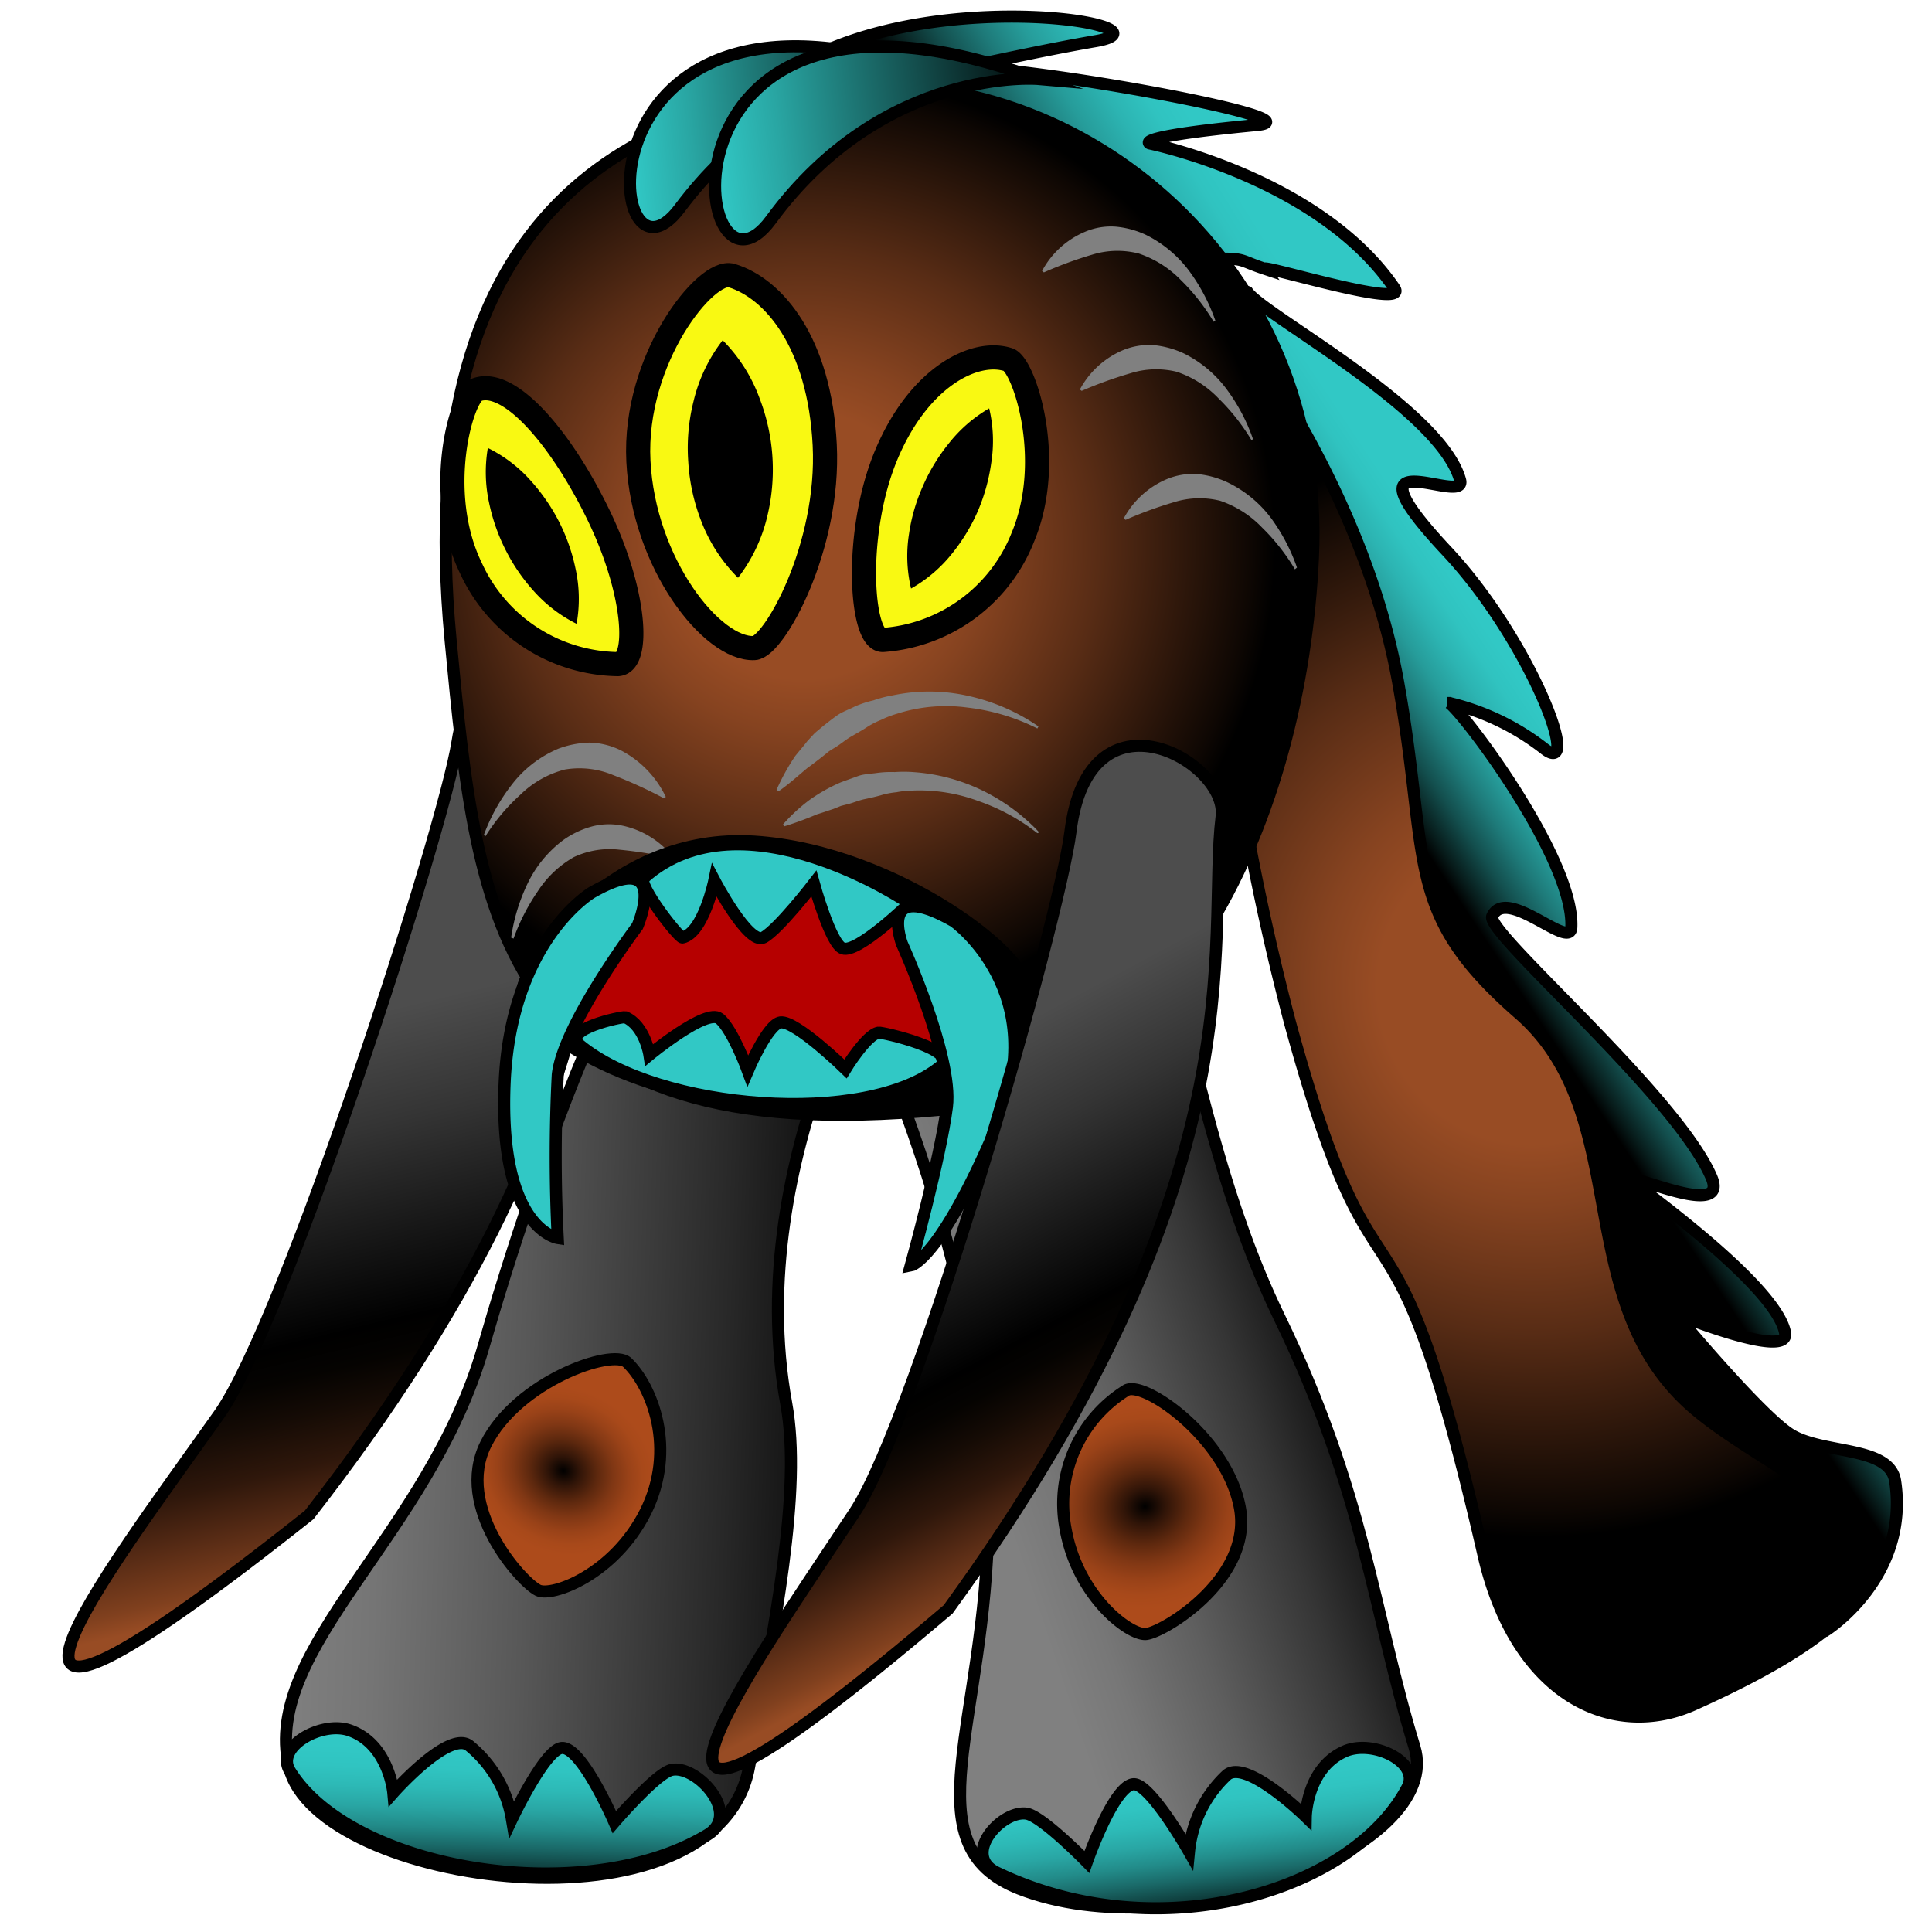 <svg xmlns="http://www.w3.org/2000/svg" xmlns:xlink="http://www.w3.org/1999/xlink" viewBox="0 0 160 160"><defs><style>.cls-1,.cls-10,.cls-11,.cls-12,.cls-13,.cls-15,.cls-16,.cls-17,.cls-18,.cls-19,.cls-2,.cls-3,.cls-4,.cls-5,.cls-6,.cls-7,.cls-8,.cls-9{stroke:#000;stroke-miterlimit:10;}.cls-1{fill:url(#Безымянный_градиент_59);}.cls-2{fill:url(#Безымянный_градиент_56);}.cls-3{fill:url(#Безымянный_градиент_18);}.cls-4{fill:url(#Безымянный_градиент_58);}.cls-5{fill:url(#Безымянный_градиент_55);}.cls-6{fill:url(#Безымянный_градиент_18-2);}.cls-7{fill:url(#Безымянный_градиент_24);}.cls-8{fill:url(#Безымянный_градиент_53);}.cls-9{fill:url(#Безымянный_градиент_53-2);}.cls-10{fill:url(#Безымянный_градиент_127);}.cls-11{fill:url(#Безымянный_градиент_53-3);}.cls-12{fill:url(#Безымянный_градиент_8);}.cls-13{fill:#f9f912;}.cls-13,.cls-17{stroke-width:2px;}.cls-14{fill:gray;}.cls-15{fill:url(#Безымянный_градиент_49);}.cls-16{fill:url(#Безымянный_градиент_49-2);}.cls-17{fill:#b60000;}.cls-18{fill:#31c8c5;}.cls-19{fill:url(#Безымянный_градиент_24-2);}</style><linearGradient id="Безымянный_градиент_59" x1="78.78" y1="122.37" x2="110.23" y2="113.03" gradientTransform="translate(-1.89 -0.42) rotate(-1.98)" gradientUnits="userSpaceOnUse"><stop offset="0" stop-color="gray"/><stop offset="0.14" stop-color="#777"/><stop offset="0.37" stop-color="#5e5e5e"/><stop offset="0.67" stop-color="#353535"/><stop offset="0.99"/></linearGradient><linearGradient id="Безымянный_градиент_56" x1="91.1" y1="195.41" x2="91.1" y2="183.99" gradientTransform="translate(-13.64 -24.26) rotate(-6.84)" gradientUnits="userSpaceOnUse"><stop offset="0"/><stop offset="0.03" stop-color="#040e0e"/><stop offset="0.16" stop-color="#0f3f3e"/><stop offset="0.3" stop-color="#1a6968"/><stop offset="0.43" stop-color="#228b89"/><stop offset="0.57" stop-color="#29a6a4"/><stop offset="0.71" stop-color="#2db9b6"/><stop offset="0.85" stop-color="#30c4c1"/><stop offset="1" stop-color="#31c8c5"/></linearGradient><radialGradient id="Безымянный_градиент_18" cx="89.05" cy="161.31" r="8.47" gradientTransform="matrix(1.13, -0.14, 0.11, 0.99, -23.55, -22.47)" gradientUnits="userSpaceOnUse"><stop offset="0"/><stop offset="0.18" stop-color="#311508"/><stop offset="0.37" stop-color="#5d280e"/><stop offset="0.55" stop-color="#803714"/><stop offset="0.72" stop-color="#994218"/><stop offset="0.87" stop-color="#a8491a"/><stop offset="1" stop-color="#ad4b1b"/></radialGradient><linearGradient id="Безымянный_градиент_58" x1="19.47" y1="68.84" x2="68.09" y2="68.84" gradientTransform="matrix(1, 0.03, -0.03, 1, 6.88, 41.72)" gradientUnits="userSpaceOnUse"><stop offset="0" stop-color="gray"/><stop offset="0.15" stop-color="#757575"/><stop offset="0.4" stop-color="#585858"/><stop offset="0.74" stop-color="#282828"/><stop offset="0.99"/></linearGradient><linearGradient id="Безымянный_градиент_55" x1="37.55" y1="113.59" x2="37.55" y2="102" gradientTransform="matrix(1, 0.03, -0.03, 1, 6.88, 41.72)" xlink:href="#Безымянный_градиент_56"/><radialGradient id="Безымянный_градиент_18-2" cx="41.21" cy="78.8" r="6.86" gradientTransform="matrix(1.1, 0.08, 0.02, 1.02, -0.25, 38.13)" xlink:href="#Безымянный_градиент_18"/><linearGradient id="Безымянный_градиент_24" x1="-591.14" y1="154.09" x2="-555.64" y2="190.1" gradientTransform="matrix(-0.97, -0.42, 1.11, -0.93, -717.78, 26.49)" gradientUnits="userSpaceOnUse"><stop offset="0" stop-color="#984c24"/><stop offset="0.04" stop-color="#80401e"/><stop offset="0.14" stop-color="#532914"/><stop offset="0.22" stop-color="#2f170b"/><stop offset="0.31" stop-color="#150b05"/><stop offset="0.38" stop-color="#050301"/><stop offset="0.44"/><stop offset="0.79" stop-color="#343434"/><stop offset="0.99" stop-color="#4d4d4d"/></linearGradient><linearGradient id="Безымянный_градиент_53" x1="118.83" y1="60.16" x2="118.88" y2="60.13" gradientUnits="userSpaceOnUse"><stop offset="0"/><stop offset="0.08" stop-color="#071b1a"/><stop offset="0.25" stop-color="#134f4e"/><stop offset="0.42" stop-color="#1e7a79"/><stop offset="0.58" stop-color="#269c9a"/><stop offset="0.74" stop-color="#2cb4b2"/><stop offset="0.88" stop-color="#30c3c0"/><stop offset="1" stop-color="#31c8c5"/></linearGradient><linearGradient id="Безымянный_градиент_53-2" x1="122.19" y1="105.83" x2="135.03" y2="99.48" gradientTransform="matrix(0.99, -0.13, 0.14, 1.01, -11.69, -11.53)" xlink:href="#Безымянный_градиент_53"/><radialGradient id="Безымянный_градиент_127" cx="124.46" cy="108.52" r="45.06" gradientTransform="matrix(0.99, -0.13, 0.14, 1.01, -11.69, -11.53)" gradientUnits="userSpaceOnUse"><stop offset="0.28" stop-color="#984c24"/><stop offset="0.39" stop-color="#864320"/><stop offset="0.62" stop-color="#582c15"/><stop offset="0.94" stop-color="#0e0703"/><stop offset="0.99"/></radialGradient><linearGradient id="Безымянный_градиент_53-3" x1="85.24" y1="20.44" x2="102.16" y2="12.08" gradientTransform="translate(-4.1 7.56) rotate(-5.45)" xlink:href="#Безымянный_градиент_53"/><radialGradient id="Безымянный_градиент_8" cx="66.74" cy="44.15" r="39.45" gradientTransform="translate(-4.1 7.56) rotate(-5.45)" xlink:href="#Безымянный_градиент_127"/><linearGradient id="Безымянный_градиент_49" x1="76.07" y1="37.86" x2="104.83" y2="37.86" gradientTransform="matrix(0.88, -0.09, 0.08, 0.88, -17.8, -14.24)" gradientUnits="userSpaceOnUse"><stop offset="0" stop-color="#31c8c5"/><stop offset="0.2" stop-color="#29a6a3"/><stop offset="0.62" stop-color="#14504f"/><stop offset="1"/></linearGradient><linearGradient id="Безымянный_градиент_49-2" x1="61.04" y1="11.69" x2="89.81" y2="11.69" gradientTransform="matrix(0.97, -0.06, 0.12, 0.97, -1.57, 4.9)" xlink:href="#Безымянный_градиент_49"/><linearGradient id="Безымянный_градиент_24-2" x1="-655.74" y1="156.8" x2="-611.88" y2="175.92" gradientTransform="matrix(-0.98, -0.39, 1.07, -0.97, -718.25, 24.26)" xlink:href="#Безымянный_градиент_24"/></defs><title>босс1</title><g id="Слой_7" data-name="Слой 7"><path class="cls-1" d="M69.17,78.09s12.9,25.79,12.68,47.7c-.16,16.9-6.58,27,2.55,30.62,13.08,5.13,35.31-3.34,32.74-11.73-3.45-11.31-4.11-21-11.21-35.63-8.92-18.37-7.72-39.14-17-34.8S69.17,78.09,69.17,78.09Z"/><path class="cls-2" d="M116.57,148c-4.45,8.57-20.49,13.55-34,7.09-3-1.43.35-5.2,2.44-4.89,1.28.19,5,4,5,4s2.24-6.42,3.9-6.44c1.39,0,4.56,5.58,4.56,5.58A10,10,0,0,1,101.6,147c1.62-1.37,6.54,3.45,6.54,3.45s.07-4,3.2-5.4C113.64,144,117.64,145.91,116.57,148Z"/><path class="cls-3" d="M88.24,126.58c1,5.72,5.46,9,6.75,8.73,1.63-.28,8.72-4.67,7.7-10.4s-7.86-10.58-9.4-9.78A11.05,11.05,0,0,0,88.24,126.58Z"/><path class="cls-4" d="M74.11,76s-12.73,19.78-9,40.22c1.34,7.3-1,18.49-3.07,30.09-2.6,14.44-35.84,9.89-38.11,0s11.62-19.13,16.1-34.75C44,97.68,54.88,65,63.52,68.36S74.11,76,74.11,76Z"/><path class="cls-5" d="M24,146.65c5.06,8.23,24.4,11.47,34.61,5.29,2.83-1.71-.91-5.82-3-5.36-1.26.28-4.73,4.32-4.73,4.32s-2.69-6.25-4.35-6.14c-1.39.08-4.14,5.89-4.14,5.89a10,10,0,0,0-3.55-6.1c-1.71-1.25-6.27,3.91-6.27,3.91s-.36-4-3.59-5.15C26.63,142.47,22.78,144.67,24,146.65Z"/><path class="cls-6" d="M53.46,125.21c-2.61,5.2-7.75,7.06-8.9,6.49-1.46-.73-6.93-6.91-4.32-12.11s10.48-7.94,11.71-6.75C54,114.82,56.06,120,53.46,125.21Z"/><path class="cls-7" d="M25.6,125.46c-33.51,26.58-16.66,4.69-7.45-8.32,5.51-7.77,18.59-48.38,19.74-55.7,1.94-12.32,13.27-5.35,12.56-.84C48.82,71,52.91,90.4,25.6,125.46Z"/><path class="cls-8" d="M118.77,60.13l.16,0C118.84,60.1,118.78,60.08,118.77,60.13Z"/><path class="cls-9" d="M148.31,118.81c-2.55-1.57-9.55-10-9.55-10s9.51,3.86,9.07,1.56c-.52-2.73-6.12-7.58-11.88-11.91-3.64-2.74,7.58,3.13,5.77-1-3-6.89-18.75-20.25-18.14-21.58,1.17-2.54,6.45,2.85,6.55.94.28-5.58-8.78-17.64-10.11-18.6l-.17,0s.07,0,.17,0a20.42,20.42,0,0,1,7.9,3.81c3.18,2.44-1.25-9.07-8.07-16.36-9.17-9.8,1.69-3.65,1.07-5.91-1.61-5.9-16.35-13.71-17.61-15.58a20.73,20.73,0,0,0-5.86-1.22c4.36,5.06,7.09,12.32,11.16,25.44,4.37,14.1,6.24,27.89,9.52,31.79s7.16,12.95,14.74,37c4.41,14,18.36,17.82,18.36,17.82s6.92-4.38,5.72-12.34C156.51,119.72,151,120.46,148.31,118.81Z"/><path class="cls-10" d="M99.74,23.42s12.8,14.95,16.05,33.09c2.67,14.92.33,19,10,27.42s4.13,23.67,14.36,32.6c8.35,7.28,28,12.11.1,24.64-6.49,2.91-14.65-.43-17.4-12.42-7.9-34.36-8.46-16.47-16-44A218.66,218.66,0,0,1,99.74,23.42Z"/><path class="cls-11" d="M115.49,23.88c-6.22-9.14-20.28-12-20.28-12s-1.47-.54,8.9-1.53c5.27-.5-18.76-4.85-24.4-4.74-1.36.28-1.9.38-.92.09a4.7,4.7,0,0,1,.92-.09c2.39-.5,7.3-1.57,11-2.2,8.82-1.5-24.08-6.6-30.88,8.61,0,0-1.2,7.59.71,7.4S71,11,71,11l6.51,1.61S88.43,13.71,90.47,14c2.71.41,10.41,7,10.72,7.42,1.9,0,1.59.19,3.55.84C104.48,21.87,116.68,25.65,115.49,23.88Z"/><path class="cls-12" d="M37.32,53.05C33.78,16,53.87,8.73,69.73,7.21c19.74-1.88,40.18,14.65,39,39-1,21.41-11.16,43.84-30.9,45.7C41.35,95.38,39.55,76.45,37.32,53.05Z"/><path class="cls-13" d="M68.3,36.84c.43,8.48-4.21,16.75-5.83,16.83-3.5.17-9.17-7-9.6-15.47s5.61-16,7.71-15.38C64.07,23.87,67.87,28.36,68.3,36.84Z"/><path d="M61.12,47.85a13.38,13.38,0,0,1-3.06-4.73A16.14,16.14,0,0,1,57,38.26a15.82,15.82,0,0,1,.43-5,13.22,13.22,0,0,1,2.42-5.08A13.28,13.28,0,0,1,62.91,33a16.45,16.45,0,0,1,.62,9.81A13.37,13.37,0,0,1,61.12,47.85Z"/><path class="cls-13" d="M39,47.05c-3.07-6.32-.79-14.29.47-14.77,2.72-1,7,4,10.09,10.36S53,54.89,51.17,55A13.6,13.6,0,0,1,39,47.05Z"/><path d="M40.4,37.1A11.63,11.63,0,0,1,44,39.86a15.93,15.93,0,0,1,2.32,3.39,15.65,15.65,0,0,1,1.35,3.88,11.58,11.58,0,0,1,.08,4.53,11.8,11.8,0,0,1-3.59-2.76,15.35,15.35,0,0,1-2.31-3.4,15.78,15.78,0,0,1-1.35-3.88A11.93,11.93,0,0,1,40.4,37.1Z"/><path class="cls-13" d="M84.7,44.51c2.72-6.47.08-14.31-1.19-14.72-2.74-.9-7.38,1.38-10.1,7.85S71.28,53.06,73.12,53A13.49,13.49,0,0,0,84.7,44.51Z"/><path d="M81.92,33.82a11.65,11.65,0,0,1,.17,4.52A15.68,15.68,0,0,1,81,42.28a15.34,15.34,0,0,1-2.12,3.52,11.67,11.67,0,0,1-3.43,2.94,11.65,11.65,0,0,1-.17-4.52,14.91,14.91,0,0,1,1.14-3.94,15.27,15.27,0,0,1,2.12-3.51A11.76,11.76,0,0,1,81.92,33.82Z"/><path class="cls-14" d="M100.65,26.55a15.59,15.59,0,0,0-2.13-4.06,10,10,0,0,0-3.66-3.06,7.54,7.54,0,0,0-2.47-.66,5.46,5.46,0,0,0-2.52.42,7.2,7.2,0,0,0-3.57,3.25l.15.12a32.66,32.66,0,0,1,4-1.47A7.08,7.08,0,0,1,94.32,21,8.75,8.75,0,0,1,97.8,23.2a17,17,0,0,1,2.71,3.45Z"/><path class="cls-15" d="M56.29,17.25C49.92,25.76,47.22-4,76.79,5.86,76.79,5.86,65.24,5.29,56.29,17.25Z"/><path class="cls-16" d="M63.85,18.2C57.17,27.31,53-5.5,86,6.54,86,6.54,73.23,5.43,63.85,18.2Z"/><path class="cls-14" d="M103.77,36.37a15.3,15.3,0,0,0-2.13-4.06A9.86,9.86,0,0,0,98,29.25a7.81,7.81,0,0,0-2.47-.67A5.73,5.73,0,0,0,93,29a7.26,7.26,0,0,0-3.57,3.26l.15.11a34.3,34.3,0,0,1,4.05-1.46,7.08,7.08,0,0,1,3.82-.12A8.57,8.57,0,0,1,100.92,33a17.17,17.17,0,0,1,2.72,3.45Z"/><path class="cls-14" d="M107.41,47a15.51,15.51,0,0,0-2.13-4.07,9.83,9.83,0,0,0-3.66-3,7.56,7.56,0,0,0-2.46-.67,5.61,5.61,0,0,0-2.53.42,7.26,7.26,0,0,0-3.57,3.26l.16.11a33.52,33.52,0,0,1,4-1.46,7.08,7.08,0,0,1,3.82-.12,8.66,8.66,0,0,1,3.48,2.22,16.88,16.88,0,0,1,2.72,3.46Z"/><path class="cls-14" d="M40.07,69.15A15.42,15.42,0,0,1,42.37,65a9.48,9.48,0,0,1,3.88-3,7.79,7.79,0,0,1,2.59-.5,6.14,6.14,0,0,1,2.63.67A8.44,8.44,0,0,1,55.14,66l-.16.11a37.72,37.72,0,0,0-4.2-1.92,7.23,7.23,0,0,0-4-.46,8.16,8.16,0,0,0-3.68,2.08,16.3,16.3,0,0,0-2.9,3.45Z"/><path class="cls-14" d="M42.33,77.65a15.35,15.35,0,0,1,1.32-4.39,9.76,9.76,0,0,1,3-3.69A7.51,7.51,0,0,1,49,68.45a5.54,5.54,0,0,1,2.56-.07,7.26,7.26,0,0,1,4.12,2.53l-.13.14a34,34,0,0,0-4.24-.68,7,7,0,0,0-3.78.61,8.68,8.68,0,0,0-3,2.84,17.22,17.22,0,0,0-2,3.91Z"/><path class="cls-14" d="M85.91,60.33a17.24,17.24,0,0,0-5.77-1.73,13.31,13.31,0,0,0-5.83.5,8.54,8.54,0,0,0-1.35.52,7,7,0,0,0-1.27.67c-.41.26-.83.49-1.24.73s-.78.56-1.19.82c-.2.13-.42.25-.62.39l-.57.46c-.39.3-.78.61-1.19.9-.77.64-1.52,1.33-2.4,1.94l-.17-.12a18.09,18.09,0,0,1,1.54-2.79c.33-.42.69-.82,1-1.23l.55-.6c.19-.19.41-.35.61-.53.42-.34.85-.68,1.3-1s1-.5,1.46-.74A8.61,8.61,0,0,1,72.34,58a9.66,9.66,0,0,1,1.58-.41,14.65,14.65,0,0,1,6.39.07A16.52,16.52,0,0,1,86,60.16Z"/><path class="cls-14" d="M85.91,69A16.84,16.84,0,0,0,81,66.33a14,14,0,0,0-5.41-.86,7.73,7.73,0,0,0-1.35.14,6.56,6.56,0,0,0-1.32.26c-.44.12-.87.22-1.31.31s-.86.27-1.29.39l-.67.17L69,67c-.44.14-.87.3-1.32.43a27.94,27.94,0,0,1-2.72,1l-.11-.16a14.47,14.47,0,0,1,2.16-2,14,14,0,0,1,2.62-1.48c.48-.18,1-.36,1.43-.52s1-.18,1.51-.25a8.67,8.67,0,0,1,1.53-.08,10.85,10.85,0,0,1,1.51,0,15.53,15.53,0,0,1,5.76,1.53,16.21,16.21,0,0,1,4.7,3.47Z"/><path class="cls-17" d="M62.94,90.89c-11.71-.76-19.34-6.68-19.24-8.53.14-2.34,7-12.92,18.74-12.16s23.2,9.88,22,12.16C82.5,86.16,74.64,91.65,62.94,90.89Z"/><path class="cls-18" d="M48,86.54c6.56,5.41,23.72,6.8,29.88,1.78,1.71-1.39-4.87-2.85-5.12-2.8-1,.16-2.74,3-2.74,3s-4.1-4-5.38-3.85c-1.08.15-2.71,4-2.71,4s-1.25-3.42-2.34-4.31-5.81,3-5.81,3-.37-2.42-2-3.12C51.5,84.19,46.44,85.24,48,86.54Z"/><path class="cls-18" d="M53.32,72.71c8.19-7.33,22,2.1,22,2.1S71,79,69.79,78.54c-1-.35-2.39-5.37-2.39-5.37s-2.93,3.8-4.17,4.47-4.07-4.73-4.07-4.73-.9,4.35-2.64,4.73C56.23,77.71,52.74,73.22,53.32,72.71Z"/><path class="cls-18" d="M49,73.92s-6.72,4-7.21,15.8c-.5,12.07,4.4,12.81,4.4,12.81a133.9,133.9,0,0,1,0-13.5c.43-4.14,6.6-12.33,6.6-12.33S55.59,70.16,49,73.92Z"/><path class="cls-18" d="M79,76.3s8.28,5.89,3.54,17-7.12,11.52-7.12,11.52,2.48-9,3-13.16S74.7,78.17,74.7,78.17,72.61,72.65,79,76.3Z"/><path class="cls-19" d="M78.52,133.28C45.92,161,62,138.52,70.8,125.21c5.23-7.95,16.94-49,17.85-56.33,1.52-12.38,13.07-5.79,12.52-1.26C99.9,78.08,104.63,97.32,78.52,133.28Z"/></g></svg>